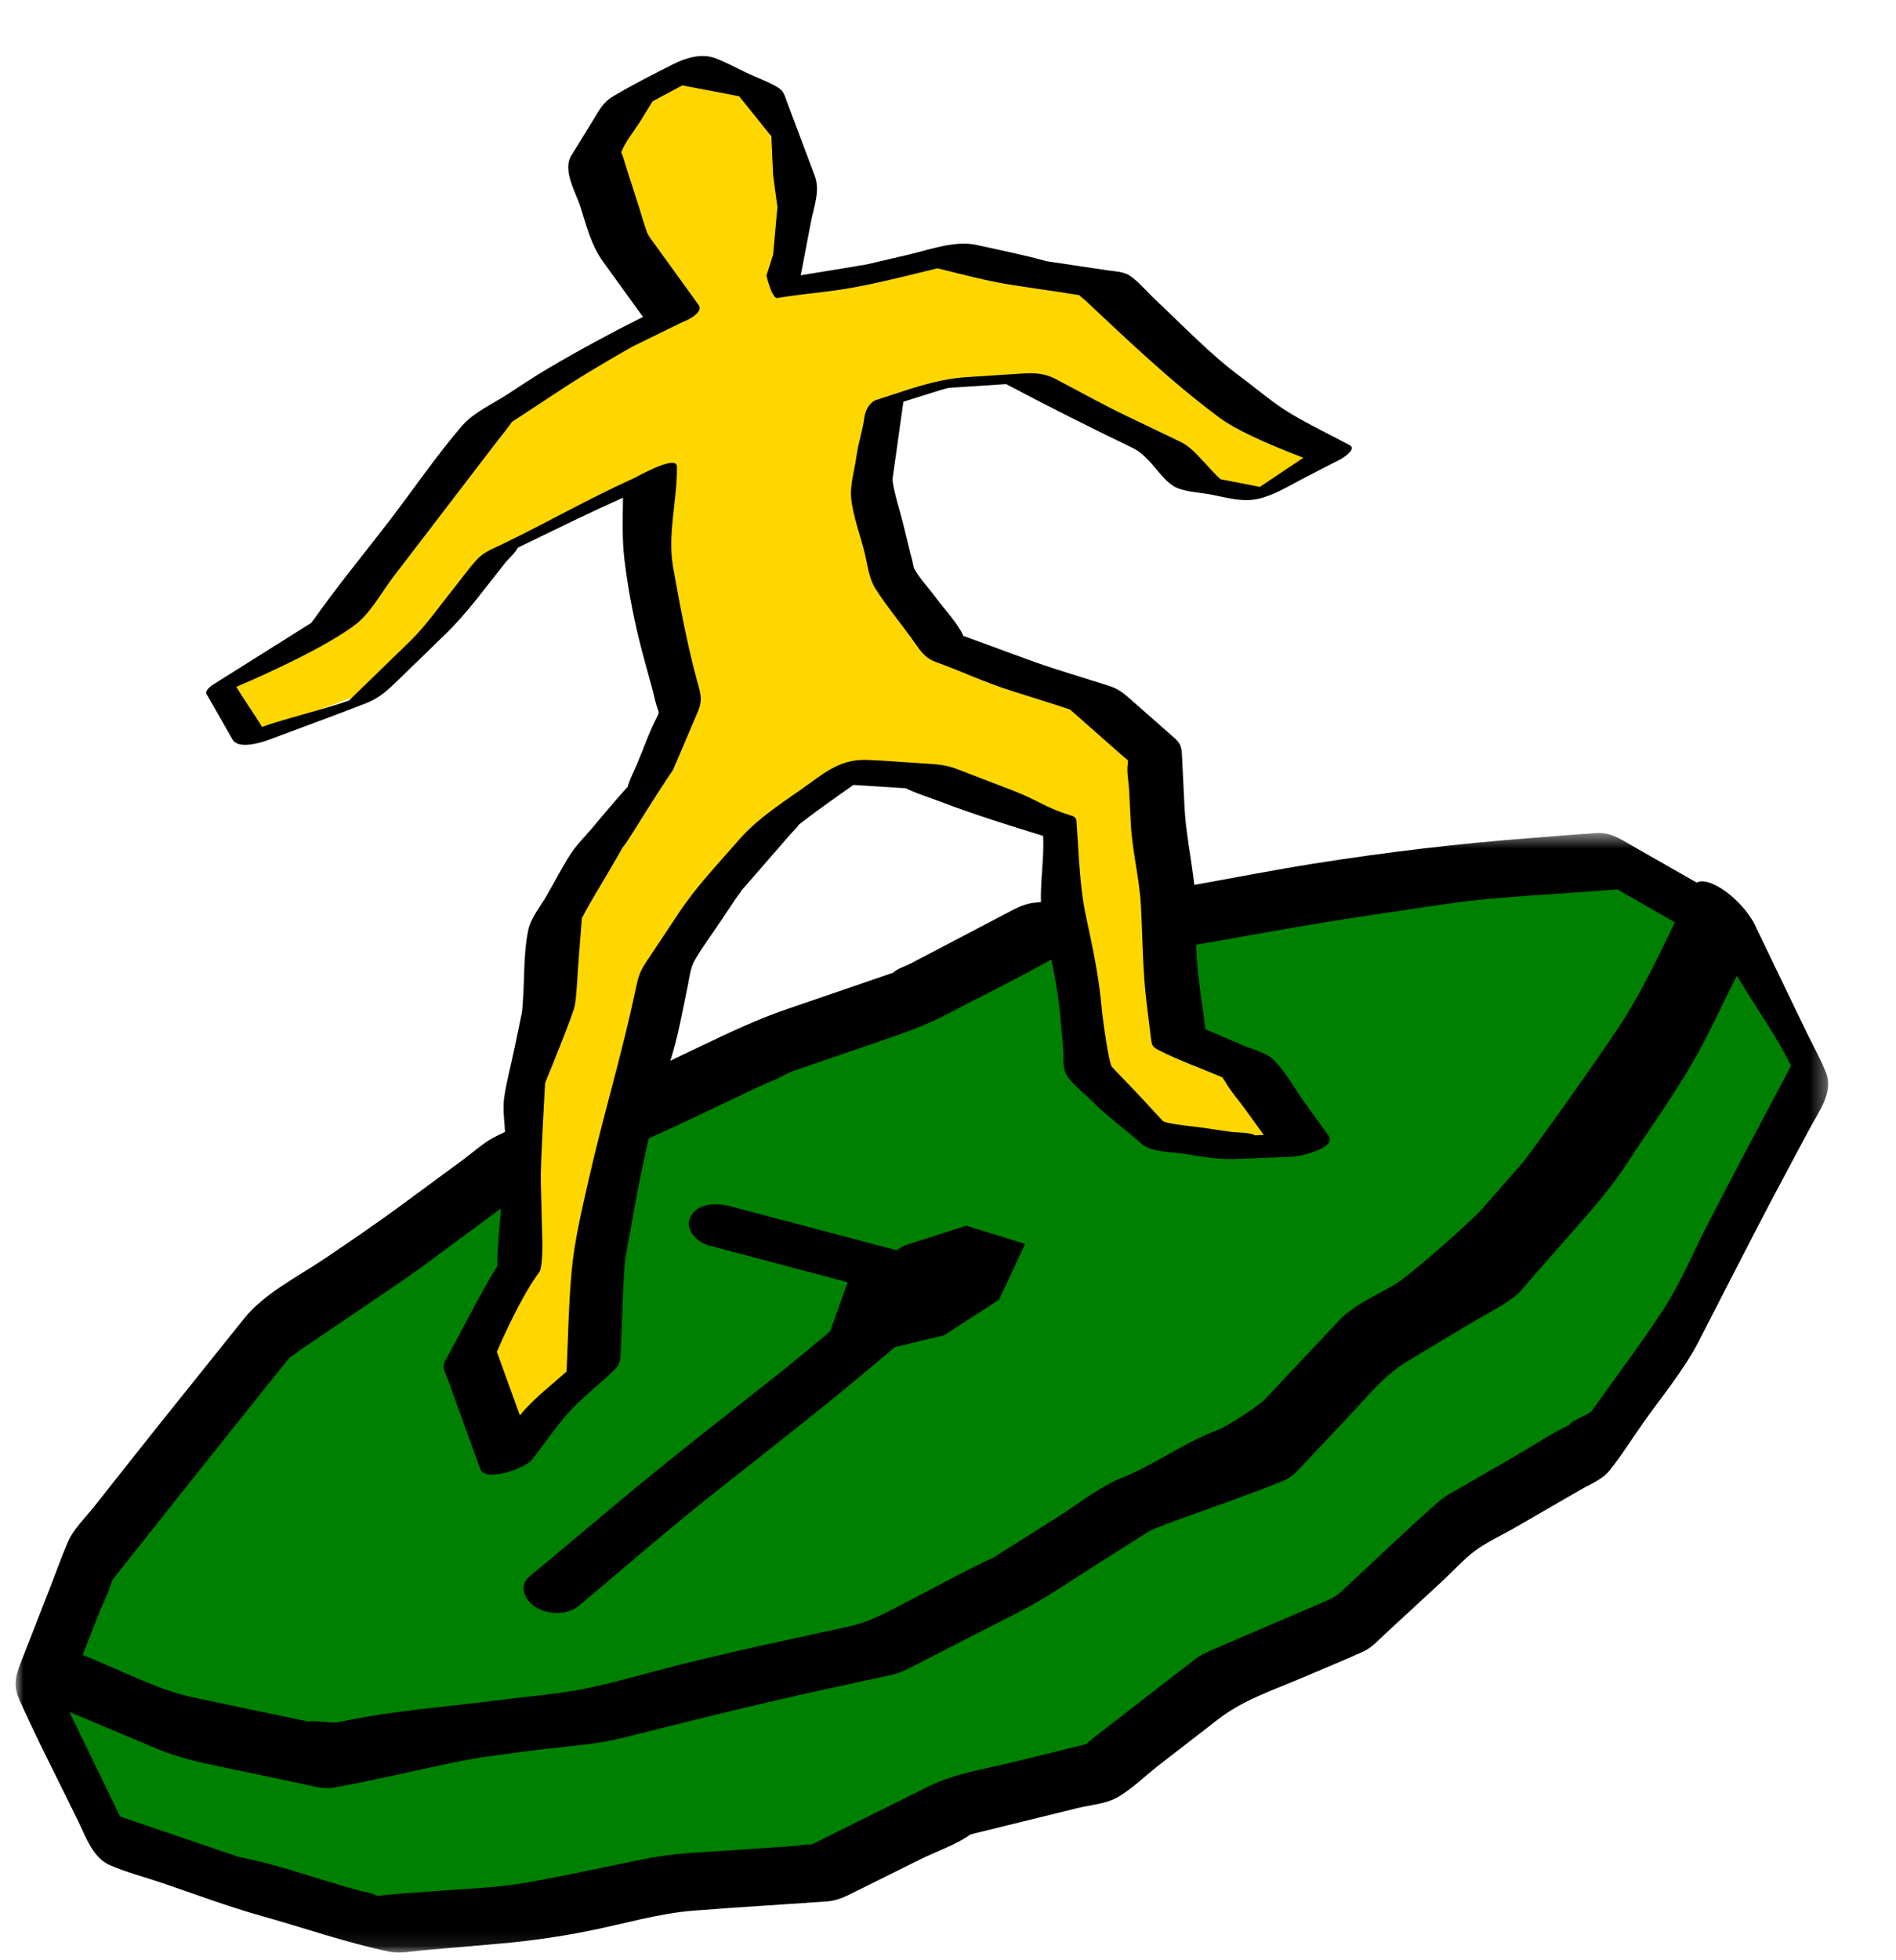 <svg height="125" viewBox="0 0 121 125" width="121" xmlns="http://www.w3.org/2000/svg" xmlns:xlink="http://www.w3.org/1999/xlink"><mask id="a" fill="#fff"><path d="m0 .511h115.671v71.406h-115.671z" fill="#fff" fill-rule="evenodd"/></mask><g fill="none" fill-rule="evenodd"><path d="m0 0h120v125h-120z" transform="translate(.999)"/><path d="m109.769 56.598 4.451 9.233-4.205 7.92-4.243 8.245-5.424 7.686-8.232 4.756-6.843 6.312-8.582 3.681-7.474 5.787-9.182 2.257-8.448 4.197-9.417.648-9.131 1.827-9.405.821-9.095-2.543-8.599-2.924-4.497-9.281 3.338-8.547 5.733-7.229 5.823-7.265 7.689-5.212 7.45-5.482 8.542-3.604 8.293-3.944 8.698-2.979 8.246-4.324 9.269-.93 8.983-1.598 9.066-1.278 9.356-.704z" fill="green" transform="translate(1 2.782)"/><path d="m107.969 25.493c-.915 1.778-1.713 3.716-2.805 5.393-1.431 2.2-3.04 4.306-4.554 6.452-.213.303-1.276.593-1.455.918l-.007.018c-.034.012-.072.026-.128.054-1.06.506-2.068 1.195-3.084 1.781l-3.742 2.163c-.478.276-.959.514-1.372.875-1.982 1.735-3.88 3.578-5.815 5.364-.41.379-.704.692-1.208.907-1.2.515-2.4 1.029-3.599 1.545l-3.804 1.63c-.485.21-.817.371-1.229.69l-6.45 4.993c-.055.042-.279.238-.4.35l-.013.005c-.204.036-.408.1-.61.15l-3.991.98c-1.821.449-3.76.723-5.447 1.562l-7.19 3.572c-.094.046-.196.09-.292.14-.278-.05-.716.06-.974.078l-4.24.292c-1.783.122-3.552.17-5.304.52-2.564.513-5.124 1.09-7.7 1.54-2 .352-4.095.386-6.116.562-1.103.096-2.235.125-3.33.29-.018-.011-.029-.02-.057-.033-.41-.186-.923-.258-1.356-.378-2.455-.687-4.945-1.597-7.448-2.083-.002 0 .002.002.001.002l-.021-.008c-.527-.18-1.056-.359-1.585-.538l-4.297-1.462-1.684-.572c-1.185-2.442-2.368-4.885-3.552-7.328.716-1.829 1.43-3.66 2.145-5.489.283-.722.684-1.486.895-2.245.063-.049.144-.187.182-.237.32-.401.637-.802.955-1.204 2.616-3.297 5.234-6.59 7.866-9.874l2.197-2.741c.045-.055.104-.118.156-.182.23-.123.457-.325.662-.464 2.093-1.418 4.187-2.836 6.278-4.255 1.299-.88 2.545-1.836 3.808-2.765l3.253-2.395c.39-.286.762-.608 1.193-.823 2.137-1.066 4.445-1.876 6.644-2.803 1.348-.568 2.661-1.172 3.983-1.801 1.312-.625 2.625-1.25 3.939-1.874.677-.322 1.46-.59 2.093-.996-.546.35-.015.014.26-.08l1.461-.5 4.124-1.414c1.46-.5 2.817-.967 4.179-1.68 2.207-1.158 4.463-2.253 6.634-3.478.023-.013.05-.028.074-.039.236.074.722-.077.961-.101l4.057-.407c1.577-.159 3.179-.244 4.741-.522 4.046-.72 8.079-1.45 12.147-2.024 1.808-.253 3.62-.577 5.436-.756 2.373-.235 4.763-.359 7.14-.537l1.638-.124 6.721 3.836c1.19 2.469 3.177 4.95 4.367 7.417-1.791 3.37-3.585 6.738-5.331 10.133m-57.2 39.545c-.04.02-.083.039-.118.063-.204.14-.034-.043.117-.063m64.76-49.255c-.346-.87-.823-1.707-1.23-2.55l-3.196-6.63c-.122-.313-.304-.602-.53-.854-.254-.321-.567-.598-.925-.724l-6.639-3.79c-.732-.418-1.26-.772-2.132-.719-1.355.082-2.71.204-4.065.306-4.707.354-9.356.91-14.023 1.65-2.463.39-4.915.874-7.37 1.311-1.98.353-3.965.523-5.967.724l-4.379.44c-.704.071-1.195.344-1.818.672l-4.126 2.162c-.681.357-1.361.714-2.043 1.07-.294.156-.844.316-1.07.562v.003l-.314.106-1.79.614-4.682 1.604c-1.94.665-3.73 1.52-5.586 2.404-1.88.894-3.743 1.83-5.66 2.639l-4.362 1.84c-1.032.435-2.171.792-3.154 1.33-.69.38-1.32.958-1.953 1.424l-3.904 2.873c-1.585 1.166-3.204 2.266-4.834 3.37-1.742 1.182-3.884 2.22-5.216 3.881-1.742 2.174-3.487 4.345-5.227 6.52-1.45 1.814-2.886 3.638-4.327 5.457-.56.707-1.318 1.424-1.677 2.261-.421.985-.781 1.999-1.17 2.996l-1.721 4.405c-.38.974-.662 1.622-.191 2.68 1.169 2.62 2.508 5.175 3.76 7.756.485 1.001.929 2.301 2.007 2.77 1.078.47 2.266.771 3.38 1.15 2.09.711 4.17 1.496 6.298 2.09 2.693.753 5.398 1.701 8.134 2.274.713.15 1.518-.028 2.236-.09l4.825-.421c1.979-.172 3.803-.435 5.75-.825 2.173-.434 4.417-1.108 6.63-1.278 2.817-.217 5.64-.388 8.46-.583.7-.048 1.177-.29 1.804-.602l4.207-2.09c1.01-.501 2.27-.921 3.194-1.58.094-.022.189-.053.273-.073.591-.146 1.182-.29 1.774-.437l4.757-1.169c.792-.195 1.838-.276 2.56-.684.934-.527 1.79-1.384 2.634-2.04l3.816-2.952c1.603-1.241 3.519-1.855 5.38-2.652 1.286-.552 2.584-1.081 3.86-1.656.574-.258.973-.73 1.437-1.157l3.598-3.32c.7-.645 1.379-1.417 2.148-1.982.75-.55 1.661-.96 2.467-1.425l4.182-2.416c.634-.366 1.436-.678 1.904-1.26.767-.954 1.426-2.02 2.132-3.02 1.206-1.708 2.607-3.372 3.567-5.236 1.269-2.467 2.53-4.939 3.808-7.402 1.075-2.071 2.187-4.123 3.28-6.184.576-1.083 1.523-2.278 1.02-3.542" fill="#000" mask="url(#a)" transform="translate(1 52.623)"/><g transform="translate(1 2.834)"><path d="m106.997 53.752c-1.493 2.924-2.806 6.036-4.6 8.788-1.292 1.981-5.691 8.183-6.303 8.877-.876.996-1.754 1.992-2.63 2.99-.454.514-4.337 4.017-5.44 4.68-1.164.697-2.611 1.291-3.553 2.29l-4.808 5.106c-.296.314-2.373 1.683-2.959 1.899-2.146.793-3.974 2.19-6.099 3.04-1.444.579-2.772 1.66-4.08 2.487l-3.057 1.93c-.31.197-.627.386-.932.59-.04.026-.059.04-.082.056-1.97.906-3.876 1.987-5.805 2.975-1.207.618-2.204 1.175-3.515 1.461-3.64.79-7.276 1.557-10.889 2.464-1.994.502-3.99 1.105-6.008 1.509-1.7.34-3.476.462-5.195.689-3.82.502-6.677.637-10.452 1.43-.503.104-1.413-.144-1.917-.038l-7.283-1.528c-2.04-.429-3.892-1.37-5.814-2.177l-3.472-1.459c-.794-.333-1.748 1.299-1.604 2.044.184.947 1.036 1.711 1.882 2.067l6.594 2.771c1.63.684 3.232.977 4.972 1.343l4.266.895c.678.142 1.4.38 2.086.258 2.539-.455 5.058-1.063 7.582-1.593 1.686-.353 3.385-.548 5.095-.773 1.923-.253 3.94-.351 5.824-.824 4.278-1.074 8.545-2.141 12.855-3.079 1.323-.288 2.649-.575 3.973-.864.515-.112.86-.208 1.322-.445l7.131-3.653c1.716-.88 3.31-1.995 4.938-3.024l3.279-2.071c.273-.173.641-.249.183-.131.332-.086.661-.245.982-.363 2.464-.911 4.963-1.755 7.4-2.735.587-.236.872-.58 1.307-1.042l2.93-3.11c1.206-1.28 2.243-2.603 3.748-3.506l3.762-2.259c.976-.585 2.042-1.115 2.966-1.78.45-.324.79-.811 1.157-1.228l2.93-3.33c1.17-1.327 2.244-2.58 3.206-4.057 1.348-2.066 2.807-4.09 4.055-6.217 1.095-1.865 1.987-3.88 2.971-5.806l1.138-2.228c.652-1.276-3.263-4.834-4.037-3.32" fill="#000"/><path d="m59.09 77.672-13.47-3.562c-.82-.217-2.066-.241-2.537.635-.44.817.393 1.662 1.145 1.861l10.834 2.866c-2.276 1.931-4.545 3.876-6.886 5.726-3.241 2.56-6.5 5.094-9.669 7.743l-5.737 4.8c-.733.613-.22 1.573.454 1.962.819.475 2 .489 2.745-.135 2.849-2.383 5.652-4.835 8.566-7.138 3.227-2.55 6.481-5.068 9.634-7.71 1.942-1.63 3.885-3.257 5.827-4.885.921-.773-.049-1.935-.905-2.162" fill="#000"/><path d="m41.964 17.213-3.337-4.616-1.724-5.37 2.235-3.627 3.931-2.101 4.182 1.949 2.23 5.931-1.21 6.308 5.772-.946 5.608-1.308 4.831 1.121 4.936.736 3.368 3.158 3.373 3.062 3.482 2.584 3.891 2.077-4.192 2.157-3.821-.744-2.153-2.229-4.574-2.193-4.31-1.652h-4.831l-4.634 1.652-.787 5.068 1.377 5.599 3.307 4.541 4.899 1.792 5.032 1.604 3.837 3.381.222 4.537.618 4.53.137 4.573.568 4.607 4.363 1.862 3.575 4.938-4.1.155-4.414-.638-4.476-4.643-.451-5.157-1.059-4.948-.383-5.089-4.69-1.447-4.519-1.731-4.908-.306-4.737 3.448-3.793 4.357-3.149 4.73-.984 4.692-1.362 4.651-1.067 4.721-.868 4.73-.341 6.716-2.792 2.529-2.711 3.428-2.37-6.545 4.274-5.714-.143-5.641-.263-5.525 1.14-5.444.433-5.504 2.712-4.712 3.547-4.133 2.093-4.91-1.332-4.954-.909-5.059-.059-4.862-4.86 2.199-4.788 2.663-4.278 4.777-4.574 4.44-6.422 2.412-1.67-2.918 6.462-4.059 3.278-4.285 3.261-4.25 3.288-4.299 4.539-2.951 3.64-2.143z" fill="gold"/><path d="m54.26 14.042.01-.002c-.171.004-.285.026-.316.042.101-.019.202-.034.299-.038.003 0 .005 0 .008-.002" fill="#000"/><path d="m76.892 27.734c-.36-.315-.678-.704-1.006-1.046-.517-.535-.91-1.034-1.575-1.353l-3.328-1.595c-1.554-.746-3.064-1.582-4.587-2.387-.759-.4-1.404-.412-2.246-.357-1.162.076-2.325.151-3.486.228-2.039.134-3.806.845-5.742 1.451-.34.107-.677.556-.747 1.052-.152 1.092-.38 1.542-.532 2.636-.114.806-.403 1.75-.324 2.563.112 1.151.58 2.355.856 3.478.186.755.27 1.644.688 2.301.695 1.09 1.54 2.113 2.301 3.158.489.67.758 1.231 1.536 1.517 1.894.693 2.989 1.256 4.91 1.869 1.226.39 2.459.764 3.679 1.173.121.103.24.213.362.319l1.573 1.387 1.427 1.256c.097.085.238.182.332.287.002.031.01.096-.006.187-.09.525.059 1.192.084 1.727l.103 2.087c.086 1.764.553 3.495.648 5.257.113 2.098.109 4.154.366 6.24.091.743.185 1.487.275 2.231.057.455.091.542.516.76 1.218.625 2.552 1.09 3.81 1.627.068.029.139.057.208.088.068.09.149.185.204.284.338.597.832 1.148 1.233 1.702l1.229 1.697-.072.002c-.165.007-.332.012-.497.02-.356-.208-1.139-.163-1.55-.223l-2.02-.293c-.194-.028-2.123-.212-2.304-.401-.519-.538-1.252-1.364-1.77-1.902-.454-.47-1.022-1.07-1.476-1.54-.194-.2-.591-3.011-.655-3.744-.174-1.998-.574-3.868-.996-5.833-.435-2.034-.465-4.134-.622-6.207-.06-.135-.167-.216-.316-.244-1.702-.526-2.143-.997-3.806-1.634l-3.554-1.36c-.724-.278-1.398-.294-2.174-.343-1.17-.073-2.342-.176-3.514-.219-1.5-.056-2.466.629-3.582 1.44-1.578 1.149-3.29 2.17-4.575 3.646-1.312 1.508-2.7 2.952-3.81 4.617l-2.16 3.245c-.41.616-.503 1.041-.657 1.782-.851 4.06-2.064 8.008-2.978 12.055-.428 1.892-.9 3.858-1.08 5.786-.2 2.134-.226 4.297-.328 6.44-.9.802-1.89 1.57-2.694 2.461-.098.108-.19.224-.286.335l-1.468-4.056c-.05.124 1.386-3.314 2.708-5.082.185-.247.205-1.47.197-1.8l-.103-4.054c-.025-.992.278-6.215.278-6.215s1.819-4.414 1.901-4.961c.138-.91.154-1.851.227-2.769l.159-2.013c.019-.24.03-.48.057-.72.025-.24.065-.162.016-.067.523-1.02 1.15-1.998 1.722-2.991.274-.476.563-.947.823-1.43.014-.029.032-.056.048-.084.02-.007.185-.222.23-.291.723-1.095 1.509-2.456 2.982-4.644l1.578-3.698c.346-.814.163-1.203-.07-2.069-.641-2.385-1.065-4.698-1.5-7.128-.386-2.148.266-4.26.239-6.443-.009-.796-2.506.629-2.77.749-2.997 1.356-5.403 2.763-8.364 4.194-.547.265-1.17.49-1.59.941-.566.605-1.054 1.308-1.574 1.952-.895 1.112-1.728 2.324-2.754 3.32l-3.874 3.76c-1.297.487-4.259 1.201-5.555 1.688-.371-.65-1.266-1.91-1.637-2.559 2.093-.888 5.738-2.567 7.579-3.952.976-.734 1.692-2.083 2.427-3.045.594-.777 1.188-1.553 1.782-2.327 1.641-2.139 3.28-4.277 4.917-6.418.288-.378.614-.751.881-1.149.034-.028.073-.06.135-.1.298-.184.589-.382.883-.573 1.12-.728 2.228-1.482 3.363-2.186 1.11-.687 2.245-1.346 3.38-1.99-.023.02.198-.092.407-.194l1.246-.61 1.44-.703c.37-.145.698-.326.902-.52.045-.04.082-.08.116-.123.085-.106.134-.217.103-.321-.009-.053-.03-.104-.067-.156-.847-1.17-1.692-2.34-2.538-3.511-.19-.264-.383-.526-.573-.791-.05-.072-.138-.248-.164-.291-.192-.505-.332-1.042-.496-1.555l-.857-2.67c-.087-.272-.155-.56-.264-.821-.017-.042-.03-.07-.042-.091.004-.003.008-.006.012-.016.258-.677.838-1.36 1.217-1.976.258-.42.516-.839.777-1.259l1.895-1.014 3.626.691 2.056 2.559.113 2.478.274 2.032-.274 3.038-.427 1.338c.258.985.491 1.46.701 1.426 1.922-.316 3.218-.358 5.13-.723 1.706-.326 3.398-.761 5.088-1.172 1.539.374 3.081.796 4.64 1.044 1.109.176 2.221.332 3.333.498.354.053.713.122 1.072.167.084.105.306.261.355.308 2.79 2.615 5.528 5.237 8.601 7.516.947.703 2.73 1.553 5.35 2.55l-2.78 1.859-1.827-.356-.683-.131zm.155 38.167c.223.114.019.056-.054-.023zm4.356-42.334c-1.134-.675-2.169-1.577-3.228-2.363-1.952-1.447-3.686-3.277-5.46-4.94-.516-.484-1.03-1.12-1.617-1.516-.387-.263-.966-.272-1.426-.34l-2.663-.399c-.366-.053-.732-.11-1.098-.163l-.102-.015c-1.472-.41-2.991-.71-4.48-1.04-1.388-.306-2.998.302-4.36.62-.9.21-1.8.417-2.7.63l.02-.002c-.012 0-.024.004-.036.004-.255.06-.335.056-.298.04-.164.028-.326.065-.48.09-1.124.184-2.25.37-3.374.552.22-1.14.438-2.283.658-3.426.185-.968.595-1.968.242-2.907l-1.768-4.702c-.169-.448-.202-.721-.618-.964-.588-.346-1.262-.588-1.88-.877-.687-.32-1.375-.702-2.084-.97-.896-.34-1.916-.01-2.74.407-1.267.637-2.553 1.298-3.776 2.017-.665.39-.929.955-1.323 1.593l-1.35 2.192c-.58.944.272 2.307.585 3.284.406 1.261.675 2.427 1.447 3.496.847 1.17 1.694 2.34 2.54 3.513-2.057 1.03-4.05 2.104-6.042 3.277-.896.527-1.758 1.107-2.629 1.673-.926.6-2.148 1.15-2.876 1.996-1.64 1.904-3.08 4.027-4.611 6.023-1.62 2.11-3.333 4.18-4.865 6.352-.096.135-.154.194-.173.213l-.324.202-2.222 1.396c-1.244.78-2.487 1.562-3.73 2.343-.09.056-.496.376-.388.566l1.67 2.918c.374.652 1.848.187 2.332.006 2.05-.771 4.112-1.52 6.155-2.312.91-.353 1.445-.875 2.125-1.535l2.979-2.891c1.42-1.38 2.582-3.02 3.823-4.559.203-.253.628-.62.779-.937.05-.03.095-.056.136-.075l3.64-1.76c.976-.471 1.96-.922 2.947-1.366-.018 1.306-.066 2.637.086 3.912.2 1.684.529 3.443.927 5.092.256 1.065.57 2.117.853 3.175.117.431.198.9.355 1.319.022.053.044.122.061.192-.013.04-.034.146-.079.23-.525.993-.896 2.101-1.336 3.134-.175.411-.392.824-.532 1.248-.029.088-.037.131-.04.159-.024.017-.06.048-.126.12-.758.83-1.467 1.709-2.198 2.562-.448.521-.953 1.024-1.326 1.603-.544.844-1.009 1.752-1.51 2.623-.386.673-1.021 1.44-1.18 2.199-.365 1.741-.198 3.618-.423 5.387.001-.073-.093.417-.123.554l-.36 1.729c-.208.99-.48 1.992-.628 2.996-.113.77.023 1.601.06 2.376.054 1.125-.296 2.161-.253 3.288.07 1.842-.268 3.294-.244 5.114-.84 1.271-2.793 5.095-3.318 6.015-.246.432-.03.706.134 1.161.266.735.532 1.47.799 2.203.427 1.184.856 2.367 1.285 3.55.33.91 2.9-.065 3.282-.55.949-1.2 1.824-2.572 2.932-3.627.765-.73 1.59-1.397 2.352-2.131.45-.436.387-.87.418-1.478.097-1.925.102-3.881.293-5.8-.037.369.087-.397.112-.533l.323-1.757c.14-.76.264-1.522.418-2.279.328-1.6.67-3.22 1.09-4.798.421-1.58.994-3.125 1.37-4.716.243-1.034.436-2.083.654-3.121.12-.572.166-1.156.457-1.659.52-.897 1.16-1.743 1.735-2.606l.84-1.262c.09-.134.617-.82.287-.437.668-.777 1.346-1.546 2.019-2.32.407-.467.815-.934 1.22-1.402.129-.148.835-.85.319-.437 1.188-.95 2.45-1.823 3.697-2.706l2.67.167c.225.015.452.037.677.043.023.013.048.025.088.045.677.324 1.425.545 2.126.814 2.156.826 4.341 1.5 6.547 2.18.101 1.794-.368 3.726.007 5.478.436 2.04.918 4.026 1.1 6.1l.181 2.073c.036.412-.032 1.035.123 1.416.277.679 1.241 1.358 1.737 1.871.88.913 2.192 1.858 3.136 2.704.595.534 1.75.495 2.517.607 1.112.16 2.221.4 3.346.363 1.24-.04 2.482-.094 3.722-.141.482-.018 2.928-.55 2.339-1.365l-1.504-2.076c-.632-.873-1.217-1.97-1.978-2.733-.468-.468-1.357-.676-1.961-.934l-2.406-1.027c-.19-1.506-.449-3.022-.554-4.534-.111-1.587.007-3.199-.17-4.78-.182-1.63-.532-3.246-.612-4.883l-.164-3.332c-.035-.719-.223-.826-.76-1.3l-2.584-2.276c-.459-.404-.761-.626-1.34-.811-1.579-.504-3.179-.968-4.741-1.522-.992-.352-1.977-.723-2.964-1.085-.459-.168-.916-.34-1.376-.504-.057-.02-.124-.04-.19-.061-.002-.016-.006-.036-.027-.078-.405-.842-1.196-1.64-1.747-2.396-.43-.59-1.051-1.23-1.398-1.893.024.003-.042-.238-.048-.278-.029-.198-.098-.397-.145-.591l-.473-1.925c-.222-.901-.542-1.832-.679-2.752 0-.025-.001-.05.002-.078.023-.21.058-.42.088-.628l.26-1.859.345-2.462c.25-.08.501-.158.752-.236l1.582-.495c.101-.032.336-.094.521-.146l.211-.019 1.613-.105 1.876-.123c2.624 1.381 5.252 2.715 7.928 3.998.527.253.765.448 1.176.875.511.528 1.115 1.465 1.808 1.75.647.266 1.51.295 2.195.428.983.191 1.957.486 2.958.271 1.028-.22 1.984-.833 2.91-1.31l2.357-1.213c.15-.078 1.074-.65.605-.9-1.243-.664-2.53-1.278-3.741-1.998z" fill="#000"/><path d="m64.424 76.507-1.666 3.558-3.501 2.27-4.043.971-3.551-.331 1.503-4.225 3.543-2.137 3.954-1.267z" fill="#000"/></g></g></svg>